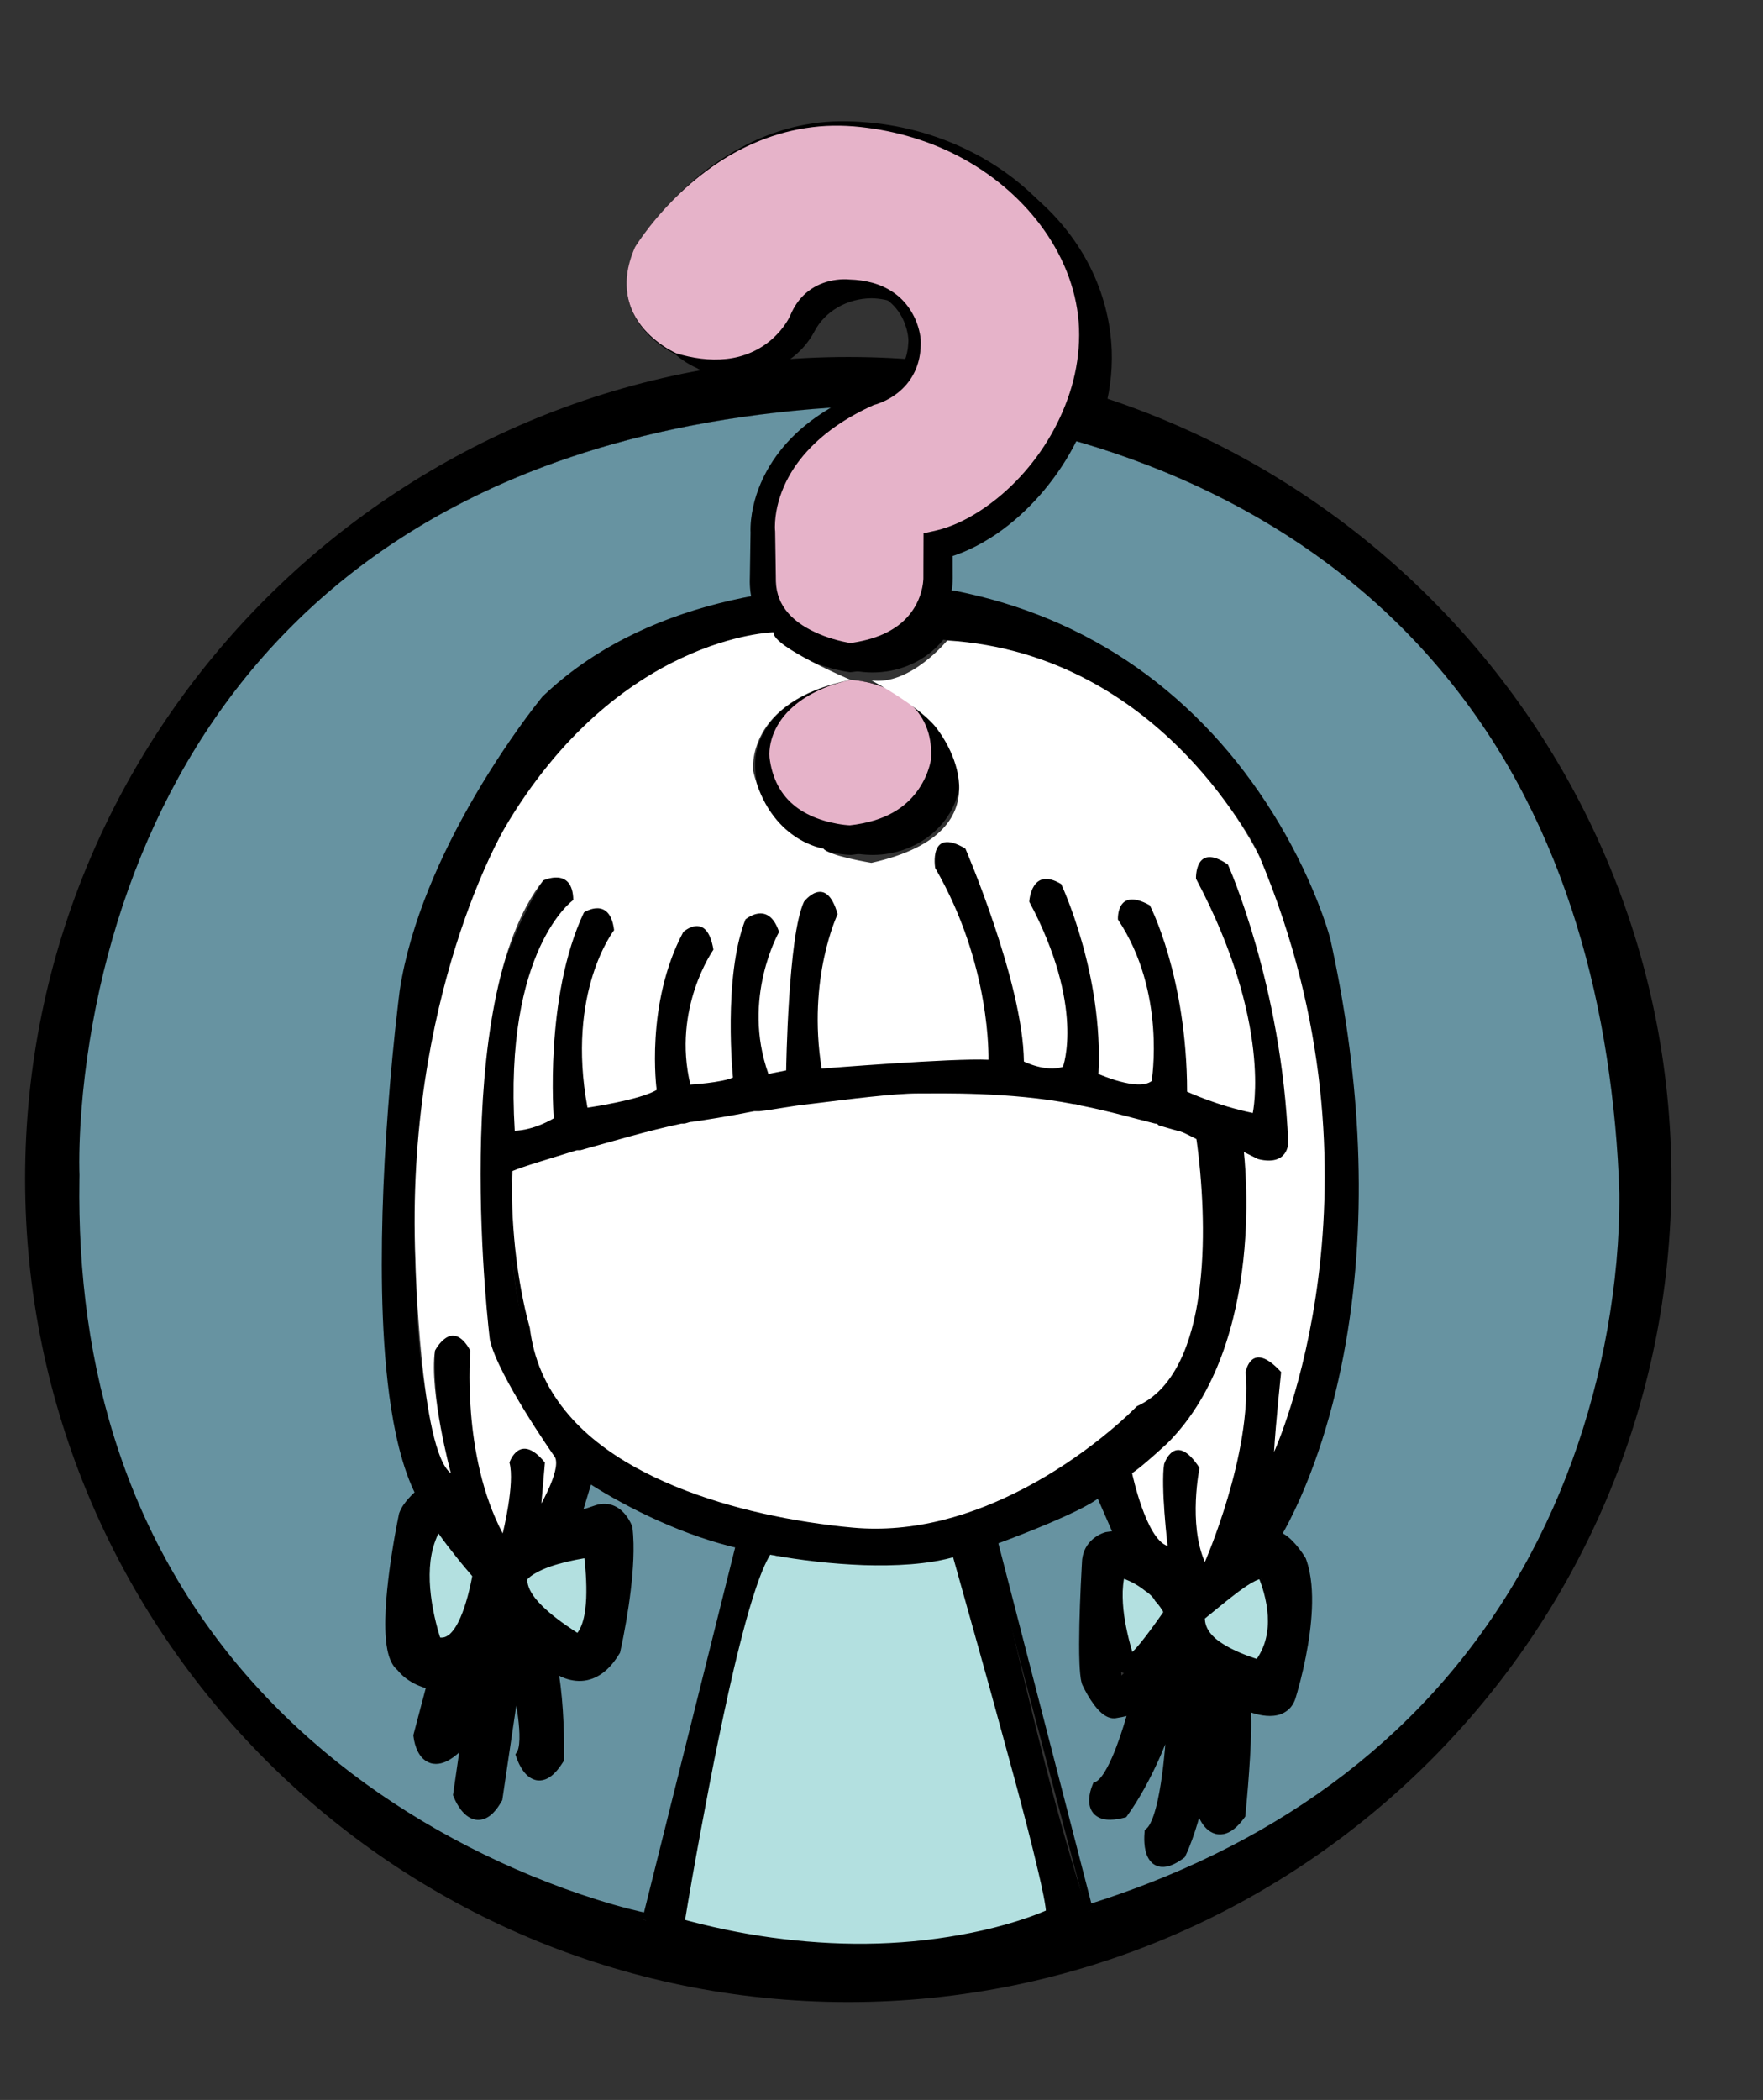 <?xml version="1.0" encoding="utf-8"?>
<!-- Generator: Adobe Illustrator 15.0.2, SVG Export Plug-In  -->
<!DOCTYPE svg PUBLIC "-//W3C//DTD SVG 1.1//EN" "http://www.w3.org/Graphics/SVG/1.1/DTD/svg11.dtd">
<svg version="1.1"
	 xmlns="http://www.w3.org/2000/svg" xmlns:xlink="http://www.w3.org/1999/xlink" xmlns:a="http://ns.adobe.com/AdobeSVGViewerExtensions/3.0/"
	 x="0px" y="0px" width="477px" height="568px" viewBox="-6.789 -32.805 477 568"
	 overflow="visible" enable-background="new -6.789 -32.805 477 568" xml:space="preserve">
<rect x="-6.789" y="-32.805" width="477" height="568" fill="#333333" stroke="none"/>
<defs>
</defs>
<path d="M240.41,281.431c-0.479,14.879-7.68,26.397-15.359,35.998c-0.48,0.479-1.439,0.961-1.92,0.961s-0.959,0-1.439-0.48
	c-0.96-0.959-1.44-2.399-0.48-3.359c8.16-10.561,13.92-20.641,14.4-33.118c0-1.92,0-3.843-0.961-5.281
	c-1.439-2.4-5.279-2.879-11.52-2.4c-1.439,0-2.4-0.959-2.879-1.92c0-1.438,0.959-2.397,1.92-2.879
	c5.279-0.961,12.479-0.961,16.318,4.32C240.41,276.149,240.41,279.029,240.41,281.431z"/>
<path fill="#FFFFFF" d="M131.874,282.872c0,0,103.439-52.382,187.201-9.121c0,0,10.638,62.92-16.801,75.842
	c0,0-34.702,35.818-76.32,33.119c0,0-84.862-5.121-90.24-56.16C135.714,326.551,130.151,306.792,131.874,282.872z"/>
<path d="M131.874,282.872c7.185-3.69,14.613-6.925,22.165-9.815c7.553-2.898,15.227-5.494,22.999-7.779
	c15.535-4.596,31.51-7.827,47.694-9.435c16.179-1.587,32.601-1.418,48.771,1.013c16.154,2.453,32.018,7.347,46.651,14.806
	l1.053,0.534l0.188,1.162c1.122,6.937,1.72,13.783,2.007,20.73c0.263,6.93,0.152,13.896-0.598,20.857
	c-0.772,6.944-2.133,13.938-4.949,20.596c-1.417,3.314-3.235,6.539-5.65,9.389c-2.395,2.854-5.431,5.287-8.877,6.898l0.723-0.516
	c-3.116,3.098-6.296,5.809-9.632,8.473c-3.327,2.637-6.768,5.127-10.318,7.459c-7.104,4.646-14.636,8.709-22.612,11.768
	c-7.963,3.062-16.363,5.164-24.94,5.82c-4.28,0.326-8.614,0.293-12.878-0.139c-4.221-0.416-8.396-0.988-12.553-1.718
	c-8.307-1.452-16.529-3.413-24.565-6.022c-8.024-2.621-15.895-5.875-23.213-10.203c-7.298-4.309-14.117-9.703-19.321-16.531
	c-2.6-3.399-4.728-7.17-6.282-11.153c-1.555-3.986-2.499-8.191-2.877-12.423l0.027,0.144c-0.896-3.631-1.532-7.244-2.072-10.898
	c-0.53-3.647-0.923-7.312-1.184-10.983C131.093,297.561,131.192,290.178,131.874,282.872z M131.874,282.872
	c-0.369,7.334-0.035,14.672,0.713,21.947c0.385,3.637,0.9,7.258,1.551,10.854c0.655,3.584,1.422,7.183,2.406,10.646l0.018,0.061
	l0.01,0.082c0.506,4.064,1.551,8.049,3.16,11.787c1.602,3.744,3.768,7.221,6.307,10.393c5.1,6.355,11.742,11.361,18.889,15.343
	c7.172,3.977,14.863,7.022,22.739,9.438c7.885,2.404,15.972,4.18,24.128,5.455c4.077,0.627,8.177,1.168,12.267,1.52
	c4.044,0.365,8.087,0.351,12.123-0.002c8.07-0.705,16.014-2.774,23.585-5.78c7.574-3.021,14.828-6.896,21.659-11.422
	c3.418-2.263,6.735-4.683,9.938-7.238c3.179-2.549,6.342-5.283,9.133-8.08l0.33-0.332l0.393-0.187
	c2.751-1.303,5.18-3.243,7.175-5.637c2-2.389,3.601-5.178,4.885-8.143c2.555-5.957,3.895-12.541,4.646-19.168
	c0.742-6.646,0.879-13.398,0.646-20.141c-0.246-6.728-0.846-13.533-1.818-20.123l1.24,1.698
	c-14.074-7.377-29.418-12.271-45.148-14.879c-15.737-2.676-31.852-3.071-47.835-1.887c-15.997,1.19-31.882,4.028-47.479,8
	c-7.796,2.002-15.519,4.319-23.14,6.948C146.787,276.689,139.214,279.499,131.874,282.872z"/>
<path fill="#B3E0E0" d="M298.147,391.072c0,0,11.114,1.779,12.479,12c0,0-9.321,15.578-12.479,14.399
	C298.147,417.472,292.305,400.852,298.147,391.072z"/>
<path d="M298.147,391.072c1.582-0.02,3.165,0.285,4.716,0.759c1.532,0.517,3.055,1.218,4.426,2.225
	c1.373,0.994,2.602,2.282,3.532,3.791c0.944,1.503,1.56,3.215,1.89,4.947l0.119,0.621l-0.398,0.737
	c-0.803,1.485-1.605,2.915-2.483,4.332c-0.86,1.421-1.786,2.808-2.758,4.183c-0.985,1.368-2.021,2.712-3.228,4.024
	c-0.617,0.65-1.263,1.296-2.083,1.935c-0.423,0.316-0.863,0.645-1.518,0.938c-0.316,0.144-0.716,0.287-1.213,0.369
	c-0.49,0.079-1.163,0.088-1.854-0.177l-1.114-0.424l-0.334-1.052c-0.386-1.219-0.671-2.312-0.923-3.479
	c-0.254-1.148-0.476-2.304-0.637-3.469c-0.342-2.325-0.505-4.686-0.441-7.051c0.076-2.361,0.353-4.741,1.044-7.021
	C295.543,394.989,296.6,392.789,298.147,391.072z M298.147,391.072c-0.771,2.173-1.09,4.361-1.18,6.538
	c-0.054,2.181,0.088,4.344,0.391,6.493c0.295,2.148,0.737,4.278,1.253,6.39c0.523,2.087,1.15,4.247,1.837,6.17L299,415.188
	c-0.308-0.12-0.559-0.104-0.649-0.095c-0.098,0.011-0.106,0.026-0.056-0.008c0.087-0.047,0.318-0.19,0.539-0.371
	c0.462-0.367,0.974-0.877,1.466-1.418c1.002-1.082,1.979-2.309,2.934-3.556c0.965-1.245,1.893-2.539,2.833-3.831
	c0.92-1.3,1.871-2.617,2.755-3.918l-0.279,1.358c-0.08-1.326-0.363-2.618-0.867-3.848c-0.506-1.228-1.241-2.386-2.174-3.441
	c-0.937-1.052-2.047-2.021-3.302-2.832C300.958,392.388,299.599,391.669,298.147,391.072z"/>
<path d="M181.932,66.915c11.795,5.177,25.961,0.66,31.641-10.088c0.008-0.015,0.016-0.029,0.023-0.043
	c2.853-5.424,8.854-8.886,15.454-8.916c9.32,0.201,16.936,6.843,17.566,15.319c0.262,6.962-4.52,13.256-11.764,15.481
	c-17.325,5.189-29.1,19.855-29.284,36.474v12.34c-0.001,11.93,10.611,21.601,23.702,21.602c13.09,0,23.703-9.669,23.703-21.6
	c0,0,0-0.001,0-0.002v-8.855c25.504-9.061,41.951-31.807,41.025-56.737c-1.319-31.808-29.888-57.029-64.815-57.223h-0.4
	c-24.703,0.126-47.156,13.104-57.811,33.414c-5.671,10.752-0.702,23.658,11.097,28.825c0.007,0.003,0.014,0.006,0.021,0.009H181.932
	z M183.089,43.45c8.438-16.05,26.209-26.285,45.738-26.342h0.355c27.594,0.143,50.182,20.041,51.275,45.167
	c0.756,20.534-13.377,39.083-34.754,45.612h-0.178c-3.523,0.975-5.98,3.88-6.115,7.234v12.36c0.002,5.114-4.545,9.262-10.158,9.264
	c-5.611,0.002-10.163-4.142-10.166-9.256c0-0.002,0-0.005,0-0.008v-12.28c0.146-11.331,8.192-21.32,20.013-24.842
	c12.945-3.909,21.523-15.116,21.078-27.538c-0.877-15.146-14.486-27.081-31.129-27.294c-11.796,0.044-22.521,6.243-27.594,15.947
	c-2.456,4.604-8.544,6.524-13.598,4.286c-5.053-2.238-7.158-7.786-4.702-12.391l0,0L183.089,43.45z M229.273,155.08
	c-13.141,0-23.792,9.707-23.792,21.681s10.651,21.682,23.792,21.682c13.139,0,23.791-9.708,23.791-21.682l0,0
	C253.052,164.791,242.407,155.091,229.273,155.08z M229.273,186.082c-5.662,0-10.251-4.182-10.251-9.341
	c0-5.159,4.59-9.341,10.251-9.341c5.66,0,10.25,4.182,10.25,9.341C239.523,181.9,234.933,186.082,229.273,186.082L229.273,186.082z"
	/>
<path d="M222.72,63.754C99.84,63.754,0,163.594,0,285.995c0,122.879,99.84,222.719,222.72,222.719
	c122.879,0,222.719-99.84,222.719-222.719C445.439,163.594,345.6,63.754,222.72,63.754z M222.72,494.312
	c-15.84,0-31.2-1.92-46.561-5.278c5.28-24,11.04-48,17.28-71.521c1.44-4.801,5.76-21.121,8.16-28.801
	c10.08,2.881,16.8,4.32,22.56,4.32c0.48,0,1.44,0,1.92,0c8.161-0.48,17.28-2.4,25.92-5.279c1.439,5.279,2.881,11.039,4.32,17.279
	c6.24,26.399,14.4,58.561,22.08,81.6C260.641,491.915,241.92,494.312,222.72,494.312z M139.68,373.834
	c0.48-3.84,0.96-8.16,0.96-11.041c0-2.4-2.4-4.799-4.8-4.799c-2.88,0-4.8,2.397-4.8,4.799c0,4.32-0.96,11.041-1.44,16.801
	c-1.92-6.239-3.84-12-5.28-18.239c-1.92-8.642-4.32-18.722-3.84-28.802c0-2.397-1.92-4.799-4.32-4.799c-2.4,0-4.8,1.92-5.28,4.799
	c-0.48,11.521,1.92,23.041,3.84,31.681c0,0.479,0.48,0.961,0.48,1.44v-0.479c-8.64-22.08-8.64-31.199-9.6-53.761v-3.358
	c-0.48-8.642,1.44-28.32,2.88-36.961c0.48-3.841,1.44-8.161,1.92-12.48c0.96-6.72,1.92-13.44,3.36-19.2
	c4.8-20.159,7.2-30.239,15.84-48c2.88-5.76,12.48-19.2,19.2-24.96c14.4-12.96,28.32-24,46.56-26.88
	c17.76-2.88,38.88-2.88,54.72,0.96c20.16,4.8,39.84,12.96,52.801,21.6c11.52,7.68,27.84,27.84,31.199,36.96
	c6.24,15.36,6.721,17.76,8.16,25.919c0.48,2.4,0.959,5.761,1.92,9.601c2.879,12.479,3.84,24.479,4.799,33.601
	c2.4,26.398,0.961,44.158-2.879,64.318c-1.92,9.121-4.32,17.761-8.16,27.361c1.439-7.682,1.92-15.361,1.92-21.602
	c0-2.398-2.4-4.8-4.801-4.8c-2.879,0-4.799,2.4-4.799,4.8c0.48,14.399-4.801,36.479-11.041,51.36
	c-1.439-7.201-2.398-16.801-1.439-25.44c0-2.398-1.92-4.8-4.32-5.279c-2.399,0-4.799,1.92-5.278,4.32
	c-0.479,6.721,0,14.879,0.959,22.079c-4.317-6.721-8.639-14.881-9.6-19.68c3.361-2.399,6.24-4.32,8.16-6.721
	c0.48-0.48,0.961-0.959,1.439-1.439c7.682-6.239,24.961-19.68,20.641-78.721c1.439,0.961,2.881,1.44,3.84,1.92
	c0.48,0,0.48,0.479,0.961,0.479c0.479,0,0.479,0.48,0.959,0.48c0.48,0,0.48,0,0.961,0c0.479,0,0.479,0,0.959,0h0.48
	c0.48,0,0.48,0,0.959-0.48c0.48,0,0.961-0.479,1.441-0.959c0,0,0.48-0.479,0.48-0.961c0.479-0.961,0.959-1.92,0.959-2.881
	c0-27.359-4.802-49.918-16.32-75.358c-0.959-2.4-3.84-3.36-6.24-2.4c-2.398,0.96-3.359,3.84-2.398,6.24
	c9.601,21.601,14.398,40.8,15.359,63.36c-0.48-0.479-0.961-0.479-1.439-0.961c-0.479-0.479-0.961-0.479-1.44-0.479
	c0,0-0.959-0.48-2.4-0.96c0,0,0,0-0.479,0c-2.4-0.961-6.722-1.92-12-3.36c0.479-15.84-0.962-31.199-10.08-50.399
	c-0.961-2.399-3.84-3.359-6.24-2.399s-3.359,3.84-2.4,6.239c7.68,16.801,9.12,29.761,9.12,43.681c-5.28,0-9.601-0.96-14.398-1.92
	c1.92-14.4-0.961-35.04-10.08-51.36c-1.439-2.4-4.32-2.88-6.721-1.92c-2.4,1.44-2.879,4.32-1.92,6.721
	c8.16,13.919,10.561,32.64,9.121,44.64c-3.361-0.479-7.201-0.96-10.561-1.438c0-16.801-8.641-46.082-15.84-57.602
	c-1.441-2.4-4.32-2.88-6.721-1.44s-2.879,4.32-1.439,6.72c6.24,10.08,13.92,37.44,14.4,51.84c-9.121-0.479-16.32,0-19.682,0
	c-5.76,0-15.359,0.96-25.439,2.399c-0.96-12,0-28.801,4.319-41.76c0.961-2.4-0.479-5.279-2.879-6.24
	c-2.4-0.959-5.28,0.48-6.24,2.881c-4.8,14.398-5.76,32.64-4.8,45.6c-1.92,0.479-3.36,0.479-4.8,0.96
	c-1.92-10.562-1.92-24.96,2.88-38.399c0.96-2.4-0.48-5.281-2.88-6.24c-2.4-0.961-5.28,0.479-6.24,2.879
	c-6.24,17.28-4.8,34.081-3.36,42.721c-4.32,0.479-8.64,1.44-11.52,1.921c-2.4-12-0.48-24,6.24-36.479c1.44-2.4,0.48-5.28-1.92-6.721
	c-2.4-1.441-5.28-0.479-6.24,1.921c-7.68,14.399-10.08,28.8-7.2,42.72c-6.24,1.438-12.96,3.358-18.72,4.8
	c-1.92-14.4-0.48-34.08,7.2-48c1.44-2.4,0.48-5.28-1.92-6.721c-2.4-1.439-5.28-0.479-6.24,1.92
	c-9.12,16.801-10.56,39.841-8.16,55.681c-4.32,1.439-7.68,2.4-10.56,3.359c0-0.479,0-0.959,0-0.959
	c0.48-7.681,0.96-19.202,2.88-28.321c2.88-13.439,6.72-23.04,12.96-33.12c1.44-2.4,0.48-5.28-1.44-6.721
	c-2.4-1.439-5.28-0.479-6.72,1.44c-6.72,11.04-11.04,21.6-14.4,36c-2.4,10.08-2.88,22.08-3.36,30.24c0,2.879-0.48,6.24-0.48,7.199
	c0,0.48,0,0.961,0,1.441c-0.96,27.358,0.48,36.959,3.84,49.438c3.36,12.479,8.64,23.039,17.28,31.199L139.68,373.834z
	 M153.12,387.274c0.48,8.641-0.48,16.801-3.36,24.959v0.479c-5.28-4.32-11.52-10.561-13.44-15.359v-0.479
	c-0.48-0.959-0.48-1.439-0.48-1.439C135.84,394.473,138.72,392.075,153.12,387.274z M112.32,412.233
	c-0.48,0.479-0.96,0.961-1.44,1.44c0,0-0.48,0-0.48-0.479c-0.48-0.961-0.96-2.882-0.96-4.802c-0.96-10.559,0-18.719,2.4-25.438
	l11.04,11.041C120,403.114,116.16,409.834,112.32,412.233z M327.84,398.312c2.881-2.397,5.279-4.317,7.68-4.799
	c1.92,3.84,1.92,18.24-1.438,25.92c-0.479-0.479-0.961-0.479-1.92-0.961c-6.24-2.879-9.601-4.799-11.041-7.68
	c0,0-0.959-1.92-1.438-1.92c-0.48-0.959-0.48-1.92-0.48-2.879c0.961-0.961,2.881-2.4,3.84-3.361 M309.119,405.995
	c0,0-0.479,0.479-0.479,0.959c-0.961,1.438-2.4,3.359-3.841,4.801c0,0-1.44,1.439-1.44,1.92c-2.4,2.879-3.84,3.84-6.719,6.719
	c-0.961-8.639-1.441-17.76,0-26.397c1.439,0.479,3.84,1.438,6.24,3.359c1.438,0.959,2.397,1.92,2.879,2.879
	c0.961,0.961,1.921,2.399,2.4,3.36c0,0,0,0,0,0.48c0.479,0.479,0.479,1.438,0.479,1.92H309.119L309.119,405.995z M135.36,327.754
	c-2.88-11.041-4.32-19.201-3.84-43.68c3.36-1.441,10.08-3.361,17.76-5.76c0.48,0,0.48,0,0.96,0c8.64-2.4,18.24-5.281,27.36-7.201
	h0.48c0.96,0,1.44-0.48,2.4-0.48c3.36-0.479,9.6-1.439,16.8-2.879c0.48,0,0.96,0,1.44,0l0,0c4.32-0.48,8.64-1.439,13.44-1.92
	c11.52-1.439,23.04-2.881,29.28-2.881c6.24,0,24.961-0.479,42.24,2.881l0,0c0.961,0,1.92,0.48,2.4,0.48
	c7.199,1.439,13.92,3.359,19.68,4.799c0.48,0,0.48,0,0.961,0.479l0,0c4.799,1.439,8.639,2.4,12,3.359
	c5.279,58.561-10.08,70.561-16.801,75.84c-0.961,0.961-1.92,1.439-2.4,2.4c-1.92,1.92-4.799,4.319-8.16,6.721h-0.479l-0.48,0.479
	l0,0c-15.84,10.08-44.16,22.08-64.8,23.521c-5.761,0.479-13.44-1.441-25.92-4.801h-0.48c-0.48,0-0.48,0-0.48,0
	C158.88,367.114,141.6,353.674,135.36,327.754z M287.52,484.233c-7.68-22.56-15.359-54.72-21.6-81.119
	c-1.439-6.24-2.881-12.48-4.32-18.24c10.561-3.84,20.641-8.641,28.801-13.439c1.439,3.841,3.359,7.681,5.279,12h-0.48
	c-0.959,0-1.92,0-2.879,0.48c-0.961,0-2.4,0.479-3.361,1.92c-1.439,1.439-1.92,3.359-1.92,4.318c-1.439,11.041-1.439,22.08,0,33.121
	c0,1.438,0.961,5.278,4.32,7.198c0.961,0.48,2.4,0.961,3.361,0.961c1.92,0,3.359-0.479,5.279-1.92
	c-2.4,8.16-5.76,17.279-10.08,22.08c-1.92,1.92-1.92,4.799,0,6.72c0.961,0.961,2.4,1.44,3.359,1.44c1.441,0,2.4-0.479,3.361-1.44
	c7.199-7.199,11.52-20.64,13.92-30.72c-0.48,13.439-1.92,29.279-6.24,36.48c-1.439,2.397-0.961,5.279,1.438,6.719
	c0.961,0.48,1.438,0.961,2.4,0.961c1.438,0,3.358-0.961,3.84-2.399c5.278-8.16,7.198-22.562,7.68-35.521
	c0.48,7.199,0,15.359-1.438,24c-0.48,2.398,1.438,4.799,3.84,5.279c0,0,0.48,0,0.959,0c2.4,0,4.32-1.92,4.801-4.32
	c1.439-11.52,1.92-22.08,0.961-30.721c5.279,2.399,6.719,2.399,7.68,2.399c1.439,0,2.879-0.479,3.359-1.438c0,0,0,0,1.439-1.92
	c3.84-7.199,6.24-27.84,2.881-36.48c-1.439-3.358-3.359-5.76-6.24-6.24h-0.48c-0.479,0-0.479,0-0.959,0
	c9.119-19.198,14.879-34.08,18.24-50.397c3.84-21.121,5.76-39.841,2.879-67.202c-0.479-5.279-1.92-20.159-5.279-35.039
	c-0.961-3.84-1.438-6.721-1.92-9.12c-1.44-8.641-2.399-11.52-8.641-27.84c-4.32-10.56-21.6-32.16-34.561-41.28
	c-14.398-9.6-34.559-18.24-56.16-23.04c-17.279-4.32-39.839-4.8-58.559-1.44c-20.64,3.36-35.52,15.36-50.88,29.28
	c-7.68,6.72-18.24,21.12-21.6,27.84c-8.64,18.72-11.52,29.759-16.32,49.92c-1.44,6.238-2.4,13.439-3.36,20.158
	c-0.48,4.32-1.44,8.16-1.92,12c-1.44,9.121-3.36,29.763-2.88,38.882v3.358c0.96,23.041,0.96,33.121,10.08,56.642
	c0.96,2.399,1.44,3.84,2.4,5.278c-1.92,0.961-3.84,2.882-4.8,5.761c-3.36,8.641-4.32,18.239-3.36,31.2c0,2.88,0.48,6.24,2.4,9.119
	c1.92,2.881,5.28,4.802,8.64,4.802h0.48c-1.44,4.799-2.88,9.6-4.32,14.399c-0.96,2.398,0.96,5.279,3.36,5.76c0.48,0,0.96,0,1.44,0
	c1.92,0,4.32-1.44,4.8-3.36c1.92-6.238,3.84-12.959,5.76-19.199c-0.96,7.199-1.92,14.4-2.88,20.641c-0.96,4.8-1.44,8.64-1.92,12
	c-0.48,2.4,1.44,4.8,4.32,5.279h0.48c2.4,0,4.32-1.92,4.8-4.32c0.48-3.358,0.96-7.198,1.92-12c0.96-7.198,2.4-15.358,3.36-23.039
	c1.44,7.681,2.88,16.8,1.92,23.521c-0.48,2.399,1.44,4.801,4.32,5.279h0.48c2.4,0,4.32-1.921,4.8-4.318
	c0.96-7.682-0.48-17.281-1.92-25.922c0.96,0.479,1.44,1.44,1.92,1.44c1.44,1.439,3.84,2.88,6.72,2.88h0.96
	c2.4-0.479,5.76-1.921,7.68-7.681c3.36-10.561,4.8-22.08,3.36-33.119c0-0.479-0.48-1.92-1.44-3.36c-1.44-1.92-3.84-2.398-6.72-1.439
	l-2.4,0.961c-1.44,0.479-2.4,0.479-3.36,0.959l3.36-11.039c10.08,7.199,23.52,13.439,41.28,18.24
	c-2.4,8.158-6.72,24.479-8.16,29.279c-5.76,23.039-12,47.52-17.28,71.52c-88.8-24-153.6-104.639-153.6-200.639
	c0-114.721,93.6-207.841,208.32-207.841c114.719,0,208.319,93.6,208.319,208.32C431.039,378.153,371.039,456.874,287.52,484.233z"/>
<path fill="#6793A1" d="M222.946,77.154c0,0,197.589-4.421,208.544,208.319c0,0,11.028,148.779-143.675,197.761l-25.948-99.359
	c0,0,25.246-9.221,28.832-13.439l5.285,12l-3.363,0.48c0,0-4.734,1.223-5.287,6.238c0,0-1.665,28.393,0,33.121
	c0,0,4.114,8.993,7.69,8.159c0,0,4.552-0.621,5.285-1.92c0,0-4.898,19.959-10.091,22.08c0,0-4.128,9.479,6.728,6.719
	c0,0,8.758-11.59,13.935-30.719c0,0-0.652,31.59-6.246,36.48c0,0-1.244,11.914,7.688,5.278c0,0,6.247-12.479,7.688-35.52
	c0,0,1.076,21.201-1.44,23.039c0,0,2.959,11,9.609,1.92c0,0,2.531-25.361,0.963-30.721c0,0,10.223,5.422,12.49-0.959
	c0,0,7.564-23.802,2.885-36.48c0,0-4.187-7.061-7.688-6.24c0,0,37.379-55.84,13.936-161.759c0,0-19.826-76.401-99.47-92.16
	c0,0-68.896-11.062-109.557,27.84c0,0-31.727,38.506-37.961,77.761c0,0-13.677,102.499,4.325,136.318c0,0-3.812,2.951-4.806,5.761
	c0,0-7.671,35.729-0.961,40.319c0,0,2.29,3.609,8.649,4.802l-3.844,14.399c0,0,1.008,10.758,9.61,2.398l5.767-19.199l-4.805,32.641
	c0,0,4.071,10.72,9.61,0.959l5.286-35.039c0,0,4.843,19.011,1.922,23.521c0,0,3.372,10.91,9.611,0.961
	c0,0,0.428-15.394-1.922-25.922c0,0,9.668,9.311,17.299-3.359c0,0,4.852-20.82,3.363-33.119c0,0-2.402-6.721-8.168-4.801
	l-5.767,1.92l3.364-11.039c0,0,19.008,13.109,41.325,18.24l-25.467,100.799c0,0-157.353-30.858-153.767-200.639
	C14.4,284.995,5.448,89.093,222.946,77.154z"/>
<path d="M222.946,77.154c6.169-0.034,12.333,0.394,18.47,1.001c6.137,0.624,12.249,1.489,18.321,2.576
	c12.144,2.178,24.132,5.244,35.81,9.23c23.339,7.957,45.494,19.726,64.521,35.489c9.512,7.865,18.223,16.7,25.935,26.338
	c7.713,9.638,14.438,20.062,20.11,31.025c11.373,21.948,18.478,45.936,22.326,70.306c1.911,12.201,3.114,24.505,3.522,36.859
	c0.14,12.364-1.035,24.717-3.142,36.891c-4.249,24.33-12.541,48.053-25.151,69.367c-6.295,10.651-13.649,20.686-21.954,29.869
	c-8.301,9.188-17.541,17.521-27.488,24.897c-19.908,14.781-42.562,25.609-66.127,33.125l-0.941,0.301l-0.253-0.959l-26.208-99.291
	l-0.278-1.057l1.033-0.385c4.959-1.853,9.904-3.812,14.766-5.904c2.429-1.049,4.841-2.135,7.19-3.305
	c1.172-0.589,2.332-1.193,3.439-1.847c0.553-0.326,1.094-0.662,1.598-1.016c0.494-0.348,0.981-0.736,1.27-1.072l1.336-1.557
	l0.831,1.873l5.316,11.985l0.708,1.597l-1.734,0.252l-3.361,0.49l0.145-0.029c-0.563,0.17-1.319,0.543-1.881,0.959
	c-0.588,0.426-1.092,0.938-1.477,1.522c-0.388,0.582-0.655,1.236-0.804,1.937c-0.036,0.176-0.069,0.354-0.09,0.535l-0.019,0.135
	c0.002-0.029-0.007,0.074,0.004-0.061v0.01l-0.001,0.02l-0.003,0.041l-0.004,0.08l-0.018,0.324l-0.067,1.303
	c-0.172,3.476-0.314,6.955-0.421,10.433c-0.104,3.475-0.176,6.95-0.164,10.414c0.008,1.731,0.036,3.461,0.116,5.17
	c0.041,0.854,0.096,1.705,0.18,2.532c0.082,0.806,0.204,1.689,0.39,2.232l-0.049-0.121c0.385,0.812,0.846,1.674,1.317,2.479
	c0.478,0.811,0.986,1.598,1.534,2.325c0.545,0.728,1.139,1.406,1.751,1.902c0.618,0.518,1.219,0.707,1.438,0.617l0.02-0.008
	l0.117-0.019c0.411-0.061,0.876-0.145,1.309-0.235c0.438-0.095,0.87-0.199,1.284-0.318c0.412-0.121,0.81-0.258,1.144-0.41
	c0.163-0.074,0.309-0.156,0.402-0.221c0.097-0.06,0.122-0.125,0.048-0.006l5.038-8.099l-2.292,9.188
	c-0.512,2.049-1.073,4.037-1.683,6.035c-0.611,1.993-1.271,3.977-2.01,5.942c-0.743,1.965-1.553,3.918-2.563,5.832
	c-0.508,0.957-1.066,1.904-1.758,2.828c-0.716,0.902-1.484,1.873-2.938,2.525l0.838-0.818c-0.327,0.809-0.593,1.85-0.627,2.699
	c-0.041,0.889,0.169,1.535,0.523,1.815c0.343,0.33,1.147,0.531,2.073,0.502c0.925-0.02,1.936-0.206,2.939-0.461l-0.878,0.582
	c1.552-2.155,3.009-4.592,4.339-7.006c1.334-2.434,2.562-4.932,3.691-7.473c2.258-5.084,4.111-10.35,5.553-15.721l3.623-13.504
	l-0.322,13.979c-0.074,3.166-0.221,6.289-0.42,9.432c-0.201,3.14-0.461,6.275-0.814,9.412c-0.358,3.14-0.797,6.277-1.465,9.42
	c-0.34,1.572-0.732,3.146-1.279,4.729c-0.276,0.791-0.594,1.586-1.006,2.387c-0.422,0.797-0.904,1.621-1.771,2.404l0.599-1.154
	c-0.078,0.949-0.062,2.072,0.084,3.021c0.125,0.95,0.483,1.846,0.797,2.098c0.148,0.131,0.223,0.162,0.451,0.184
	c0.221,0.021,0.584-0.045,0.977-0.188c0.798-0.285,1.688-0.847,2.529-1.474l-0.541,0.646c0.576-1.217,1.135-2.656,1.628-4.033
	c0.497-1.395,0.952-2.812,1.374-4.244c0.842-2.86,1.545-5.771,2.136-8.707c1.183-5.873,1.905-11.846,2.269-17.842l3.812,0.021
	c0.189,3.938,0.287,7.834,0.247,11.78c-0.024,1.974-0.082,3.947-0.244,5.959c-0.083,1.009-0.19,2.021-0.378,3.08
	c-0.098,0.531-0.211,1.072-0.395,1.662c-0.101,0.301-0.207,0.609-0.383,0.965c-0.195,0.354-0.397,0.781-1.033,1.281l0.739-2.104
	c0.257,0.862,0.692,1.895,1.177,2.647c0.481,0.789,1.104,1.31,1.426,1.359c0.166,0.039,0.316,0.041,0.582-0.049
	c0.26-0.089,0.591-0.277,0.927-0.543c0.68-0.533,1.358-1.322,1.979-2.171l-0.379,0.986c0.476-5.072,0.868-10.186,1.141-15.271
	c0.134-2.543,0.234-5.086,0.259-7.605c0.01-1.26,0.001-2.514-0.054-3.74c-0.028-0.61-0.067-1.217-0.129-1.795
	c-0.061-0.567-0.15-1.145-0.26-1.521l-1.335-4.578l4.314,2.146c1.649,0.82,3.625,1.533,5.385,1.789
	c0.884,0.129,1.738,0.131,2.396-0.026c0.668-0.166,1.063-0.431,1.381-0.875c0.154-0.22,0.304-0.527,0.395-0.843l0.438-1.495
	c0.283-1.007,0.554-2.021,0.81-3.039c0.513-2.035,0.972-4.089,1.373-6.146c0.799-4.115,1.379-8.27,1.549-12.389
	c0.149-4.094-0.073-8.26-1.366-11.818l0.17,0.357c-0.375-0.611-0.859-1.314-1.334-1.931c-0.48-0.627-0.988-1.223-1.515-1.748
	c-0.521-0.521-1.073-0.979-1.567-1.258c-0.506-0.293-0.848-0.311-0.899-0.28l-7.103,4.122l4.778-7.477
	c1.079-1.689,2.146-3.658,3.12-5.564c0.98-1.932,1.904-3.899,2.779-5.895c1.75-3.986,3.31-8.068,4.709-12.205
	c2.799-8.279,4.957-16.783,6.585-25.389c3.247-17.224,4.36-34.838,3.809-52.383c-0.562-17.553-2.766-35.053-6.265-52.287
	l-0.672-3.229l-0.68-3.118c-0.559-1.993-1.266-4.086-2.002-6.111c-1.488-4.075-3.197-8.085-5.08-12.012
	c-3.768-7.852-8.231-15.375-13.345-22.418c-10.203-14.091-23.135-26.224-38.12-34.996c-7.481-4.395-15.444-7.958-23.697-10.657
	c-4.126-1.354-8.325-2.485-12.571-3.416l-1.595-0.339l-0.799-0.164l-0.199-0.041l-0.1-0.02c-0.122-0.022,0.053,0.006-0.003-0.002
	l-0.382-0.057c-1.052-0.15-2.133-0.281-3.21-0.399c-2.159-0.235-4.333-0.419-6.51-0.563c-17.415-1.09-35.084,0.054-51.959,4.299
	c-8.425,2.135-16.636,5.089-24.329,9.035c-7.688,3.941-14.846,8.891-21.063,14.839l0.197-0.212
	c-5.717,7.162-11.001,14.916-15.821,22.821c-4.814,7.934-9.168,16.147-12.825,24.64c-3.645,8.489-6.607,17.275-8.333,26.271
	c-0.205,1.1-0.429,2.305-0.562,3.325l-0.429,3.468l-0.788,6.963c-0.497,4.646-0.956,9.299-1.366,13.955
	c-1.623,18.62-2.628,37.315-2.352,55.959c0.16,9.314,0.645,18.625,1.833,27.808c0.601,4.586,1.38,9.141,2.481,13.584
	c1.109,4.43,2.522,8.787,4.578,12.696l0.857,1.63l-1.453,1.145c-0.391,0.309-0.863,0.719-1.271,1.104
	c-0.418,0.393-0.822,0.799-1.191,1.215c-0.735,0.813-1.376,1.727-1.626,2.432l0.077-0.27c-0.693,3.297-1.308,6.676-1.85,10.028
	c-0.54,3.363-1.005,6.734-1.348,10.103c-0.336,3.362-0.568,6.737-0.5,10.033c0.039,1.641,0.154,3.272,0.443,4.771
	c0.144,0.744,0.34,1.453,0.588,2.041c0.244,0.588,0.57,1.008,0.764,1.131l0.207,0.129l0.387,0.486l0.207,0.258
	c0.099,0.115,0.208,0.234,0.325,0.353c0.23,0.235,0.487,0.465,0.757,0.682c0.54,0.434,1.141,0.82,1.777,1.156
	c1.274,0.674,2.698,1.133,4.179,1.42l2.237,0.43l-0.589,2.184l-3.882,14.392l0.061-0.728c0.095,0.838,0.372,1.916,0.739,2.627
	c0.184,0.365,0.396,0.66,0.583,0.828c0.192,0.168,0.316,0.226,0.488,0.256c0.333,0.082,1.14-0.137,1.935-0.647
	c0.804-0.494,1.616-1.182,2.392-1.926l-0.53,0.871l5.817-19.185l3.851,0.857l-4.891,32.627l-0.103-0.947
	c0.339,0.846,0.867,1.832,1.422,2.557c0.552,0.755,1.237,1.257,1.591,1.289c0.18,0.031,0.334,0.021,0.596-0.096
	c0.254-0.113,0.57-0.342,0.879-0.645c0.625-0.611,1.216-1.478,1.741-2.39l-0.221,0.64l5.378-35.027l1.342-8.74l2.106,8.568
	c0.489,1.992,0.911,3.945,1.302,5.934c0.387,1.984,0.732,3.979,1.009,5.994c0.273,2.019,0.49,4.055,0.542,6.148
	c0.024,1.049,0.007,2.112-0.117,3.221c-0.153,1.109-0.298,2.264-1.097,3.582l0.197-1.424c0.294,0.891,0.772,1.922,1.307,2.678
	c0.537,0.789,1.195,1.275,1.581,1.283c0.372,0.078,1.093-0.256,1.782-0.933c0.688-0.661,1.328-1.532,1.912-2.45l-0.253,0.836
	c0.052-2.117,0.047-4.285,0.008-6.431c-0.04-2.147-0.12-4.297-0.248-6.438c-0.266-4.275-0.688-8.555-1.577-12.66l-1.068-4.936
	l3.727,3.44c0.476,0.439,1.163,0.947,1.804,1.336c0.659,0.402,1.349,0.742,2.053,1c1.41,0.519,2.876,0.685,4.257,0.398
	c1.381-0.283,2.677-1.019,3.81-2.043c1.134-1.023,2.11-2.308,2.953-3.697l-0.18,0.445c0.609-2.662,1.148-5.394,1.63-8.105
	c0.481-2.721,0.903-5.449,1.245-8.184c0.34-2.732,0.603-5.474,0.73-8.203c0.123-2.729,0.12-5.461-0.183-8.105l0.074,0.314
	c-0.396-1.014-1.096-2.154-1.89-2.916c-0.809-0.791-1.748-1.25-2.758-1.287c-0.508-0.02-1.04,0.059-1.578,0.225l-1.947,0.64
	l-3.953,1.305l-2.588,0.854l0.799-2.599l3.393-11.028l0.546-1.777l1.55,1.045c3.056,2.059,6.317,3.982,9.593,5.783
	c3.289,1.801,6.645,3.479,10.059,5.022c6.829,3.082,13.903,5.644,21.173,7.343l1.253,0.293l-0.316,1.237L169.119,485.87
	l-0.235,0.922l-0.906-0.197c-6.247-1.364-12.273-3.213-18.264-5.262c-5.977-2.062-11.86-4.387-17.639-6.945
	c-11.554-5.123-22.692-11.188-33.214-18.188c-21.041-13.971-39.588-31.877-53.522-52.982c-6.979-10.531-12.809-21.813-17.41-33.567
	c-4.605-11.757-7.984-23.978-10.235-36.386c-2.27-12.409-3.414-25.012-3.634-37.613c-0.057-3.151-0.054-6.305,0.005-9.454
	l0.022-1.183l-0.03-1.166l-0.015-2.367c0.006-1.578,0.039-3.153,0.092-4.729c0.217-6.303,0.744-12.589,1.513-18.844
	c3.113-25.001,10.055-49.6,21.224-72.207c5.582-11.296,12.254-22.055,19.951-32.028c7.7-9.97,16.451-19.13,26.082-27.25
	c19.257-16.292,41.963-28.233,65.877-36.061C172.729,82.489,197.823,78.528,222.946,77.154z M222.946,77.154
	c-25.122,1.401-50.209,5.389-74.139,13.285c-23.897,7.85-46.576,19.811-65.798,36.108c-9.613,8.123-18.345,17.283-26.025,27.25
	c-7.688,9.964-14.3,20.745-19.844,32.037c-11.081,22.608-17.931,47.186-20.958,72.139c-0.747,6.243-1.253,12.516-1.449,18.799
	c-0.048,1.57-0.076,3.142-0.077,4.711l0.022,2.354l0.034,1.192l-0.019,1.181c-0.049,3.144-0.042,6.287,0.024,9.431
	c0.26,12.569,1.44,25.128,3.74,37.485c2.301,12.354,5.735,24.498,10.376,36.168c4.638,11.67,10.492,22.854,17.48,33.277
	c13.952,20.893,32.455,38.563,53.414,52.321c10.48,6.896,21.568,12.857,33.06,17.882c5.747,2.508,11.596,4.782,17.531,6.797
	c5.928,1.996,11.975,3.807,18.038,5.1l-1.142,0.723l25.202-100.866l0.936,1.53c-7.479-1.707-14.714-4.284-21.688-7.389
	c-3.487-1.555-6.911-3.244-10.268-5.061c-3.362-1.826-6.637-3.73-9.868-5.882l2.097-0.731l-3.335,11.049l-1.789-1.744l3.946-1.324
	l2.003-0.67c0.786-0.246,1.643-0.389,2.523-0.358c1.784,0.041,3.491,0.92,4.65,2.069c0.595,0.574,1.094,1.205,1.522,1.867
	c0.433,0.683,0.776,1.312,1.099,2.144l0.053,0.137l0.021,0.178c0.347,2.892,0.357,5.746,0.246,8.58
	c-0.117,2.834-0.372,5.646-0.705,8.439c-0.334,2.795-0.749,5.571-1.224,8.34c-0.479,2.772-1.002,5.512-1.622,8.283l-0.051,0.229
	l-0.129,0.217c-0.946,1.574-2.07,3.099-3.503,4.41c-1.423,1.305-3.226,2.381-5.253,2.805c-2.024,0.435-4.132,0.179-5.972-0.491
	c-0.926-0.332-1.799-0.761-2.623-1.259c-0.837-0.514-1.566-1.021-2.369-1.752l2.659-1.493c0.97,4.381,1.417,8.768,1.715,13.147
	c0.143,2.191,0.236,4.383,0.289,6.572c0.05,2.197,0.068,4.369,0.025,6.592l-0.008,0.451l-0.245,0.387
	c-0.673,1.062-1.412,2.115-2.411,3.094c-0.506,0.484-1.079,0.957-1.813,1.332c-0.719,0.373-1.66,0.638-2.63,0.531
	c-0.97-0.096-1.829-0.531-2.46-1.031c-0.643-0.504-1.124-1.069-1.533-1.643c-0.812-1.172-1.339-2.293-1.793-3.625l-0.253-0.74
	l0.45-0.684c0.257-0.394,0.472-1.26,0.557-2.115c0.093-0.875,0.109-1.809,0.081-2.754c-0.057-1.891-0.269-3.826-0.542-5.758
	c-0.276-1.933-0.621-3.865-1.007-5.793c-0.388-1.924-0.819-3.865-1.292-5.744l3.448-0.172l-5.194,35.055l-0.051,0.342l-0.17,0.297
	c-0.63,1.097-1.33,2.191-2.356,3.22c-0.518,0.506-1.129,1.006-1.933,1.381c-0.786,0.377-1.831,0.569-2.797,0.389
	c-0.969-0.168-1.77-0.619-2.392-1.104c-0.628-0.492-1.116-1.035-1.542-1.584c-0.848-1.127-1.435-2.203-1.97-3.505l-0.178-0.434
	l0.075-0.514l4.719-32.652l3.851,0.857l-5.716,19.213l-0.151,0.508l-0.379,0.365c-0.913,0.881-1.887,1.737-3.079,2.483
	c-0.596,0.371-1.255,0.716-2.026,0.97c-0.768,0.246-1.682,0.411-2.676,0.26c-0.993-0.142-1.956-0.646-2.627-1.271
	c-0.684-0.623-1.136-1.319-1.486-1.996c-0.348-0.68-0.588-1.354-0.778-2.024c-0.188-0.691-0.319-1.289-0.41-2.084l-0.04-0.346
	l0.101-0.382l3.806-14.409l1.647,2.612c-1.83-0.342-3.656-0.916-5.37-1.812c-0.856-0.449-1.683-0.976-2.459-1.594
	c-0.388-0.312-0.764-0.644-1.125-1.009c-0.181-0.182-0.358-0.373-0.533-0.575c-0.188-0.228-0.317-0.369-0.566-0.742l0.594,0.614
	c-1.231-0.868-1.84-1.979-2.275-2.954c-0.424-0.998-0.674-1.959-0.862-2.9c-0.366-1.881-0.487-3.693-0.539-5.488
	c-0.084-3.586,0.152-7.088,0.487-10.565c0.343-3.478,0.809-6.927,1.348-10.355c0.545-3.438,1.149-6.83,1.861-10.268l0.031-0.146
	l0.046-0.123c0.627-1.678,1.548-2.817,2.475-3.893c0.47-0.529,0.957-1.023,1.457-1.496c0.513-0.48,0.991-0.906,1.59-1.383
	l-0.596,2.774c-2.325-4.397-3.821-9.035-5.006-13.688c-1.17-4.66-1.987-9.363-2.619-14.074c-1.25-9.424-1.767-18.877-1.959-28.312
	c-0.339-18.877,0.618-37.701,2.191-56.453c0.399-4.688,0.841-9.373,1.341-14.053l0.787-7.021l0.431-3.515
	c0.171-1.305,0.381-2.405,0.603-3.611c1.802-9.441,4.869-18.538,8.61-27.28c3.754-8.744,8.202-17.149,13.108-25.255
	c2.455-4.053,5.029-8.031,7.717-11.933c2.704-3.909,5.456-7.709,8.486-11.478l0.082-0.102l0.115-0.111
	c6.579-6.308,14.136-11.54,22.198-15.682c8.067-4.148,16.626-7.231,25.359-9.455c8.739-2.224,17.658-3.602,26.608-4.312
	c8.954-0.705,17.942-0.761,26.902-0.164c2.241,0.15,4.48,0.342,6.722,0.589c1.123,0.125,2.24,0.26,3.38,0.424l0.439,0.066
	l0.512,0.101l0.827,0.17l1.653,0.354c4.402,0.97,8.762,2.149,13.049,3.561c8.576,2.815,16.866,6.535,24.652,11.119
	c15.601,9.154,29.028,21.794,39.567,36.386c5.282,7.295,9.885,15.069,13.771,23.188c1.939,4.061,3.705,8.207,5.25,12.452
	c0.771,2.137,1.485,4.241,2.119,6.512l0.077,0.306l0.044,0.204l0.09,0.408l0.176,0.816l0.352,1.635l0.677,3.273
	c3.53,17.474,5.755,35.245,6.257,53.103c0.506,17.847-0.68,35.789-4.053,53.375c-1.691,8.787-3.926,17.482-6.824,25.976
	c-1.451,4.246-3.068,8.438-4.891,12.555c-0.912,2.059-1.875,4.096-2.905,6.109c-1.05,2.028-2.088,3.963-3.399,6.002l-2.323-3.355
	c0.802-0.188,1.62-0.141,2.3,0.027c0.688,0.166,1.266,0.432,1.773,0.723c1.013,0.588,1.785,1.273,2.49,1.974
	c0.697,0.704,1.312,1.436,1.885,2.186c0.578,0.764,1.084,1.486,1.613,2.357l0.101,0.163l0.069,0.191
	c0.816,2.256,1.232,4.543,1.449,6.797c0.217,2.258,0.236,4.494,0.143,6.707c-0.197,4.424-0.823,8.762-1.666,13.035
	c-0.424,2.137-0.905,4.256-1.441,6.365c-0.27,1.053-0.551,2.104-0.852,3.153l-0.467,1.58c-0.218,0.709-0.526,1.381-0.986,2.037
	c-0.899,1.33-2.454,2.248-3.868,2.545c-1.431,0.328-2.753,0.258-3.979,0.082c-1.228-0.186-2.373-0.502-3.479-0.881
	c-1.12-0.395-2.13-0.811-3.249-1.385l2.979-2.43c0.238,0.858,0.319,1.561,0.396,2.268c0.07,0.699,0.109,1.375,0.139,2.047
	c0.053,1.34,0.053,2.652,0.037,3.961c-0.037,2.615-0.156,5.203-0.305,7.787c-0.305,5.168-0.727,10.293-1.234,15.443l-0.055,0.555
	l-0.323,0.432c-0.767,1.023-1.604,2.039-2.762,2.951c-0.584,0.449-1.261,0.879-2.108,1.168c-0.832,0.293-1.896,0.385-2.861,0.119
	c-0.969-0.258-1.752-0.787-2.344-1.338c-0.598-0.559-1.043-1.156-1.422-1.756c-0.75-1.226-1.229-2.363-1.635-3.736l-0.357-1.217
	l1.099-0.887c-0.248,0.198-0.185,0.205-0.158,0.131c0.041-0.08,0.099-0.23,0.151-0.392c0.106-0.336,0.201-0.745,0.279-1.17
	c0.156-0.854,0.264-1.776,0.344-2.705c0.16-1.86,0.229-3.772,0.262-5.686c0.061-3.826-0.018-7.705-0.182-11.533l3.812,0.023
	c-0.404,6.151-1.18,12.289-2.432,18.348c-0.627,3.027-1.369,6.037-2.26,9.01c-0.447,1.488-0.932,2.968-1.463,4.435
	c-0.546,1.483-1.084,2.889-1.818,4.42l-0.186,0.389l-0.355,0.256c-1.021,0.74-2.098,1.459-3.481,1.961
	c-0.694,0.24-1.487,0.441-2.427,0.382c-0.93-0.041-1.989-0.48-2.674-1.162c-0.699-0.67-1.09-1.431-1.357-2.132
	c-0.265-0.706-0.41-1.389-0.511-2.055c-0.187-1.348-0.2-2.555-0.085-3.914l0.059-0.692l0.539-0.459
	c0.305-0.261,0.67-0.781,0.969-1.361c0.306-0.586,0.575-1.242,0.816-1.924c0.48-1.365,0.859-2.824,1.186-4.301
	c0.646-2.962,1.092-6.013,1.457-9.074c0.361-3.064,0.635-6.15,0.85-9.242c0.212-3.088,0.374-6.201,0.461-9.275l3.3,0.474
	c-1.517,5.532-3.455,10.946-5.81,16.178c-1.178,2.615-2.459,5.186-3.854,7.697c-1.412,2.521-2.863,4.942-4.624,7.364l-0.325,0.447
	l-0.553,0.137c-1.16,0.285-2.36,0.517-3.672,0.541c-0.654,0.011-1.346-0.039-2.068-0.217c-0.717-0.178-1.495-0.514-2.148-1.1
	c-0.658-0.578-1.113-1.377-1.326-2.135c-0.222-0.767-0.261-1.496-0.229-2.179c0.088-1.385,0.392-2.537,0.898-3.795l0.237-0.59
	l0.602-0.23c0.457-0.174,1.115-0.803,1.646-1.514c0.548-0.723,1.049-1.549,1.51-2.408c0.923-1.725,1.709-3.58,2.431-5.463
	c0.721-1.887,1.372-3.811,1.979-5.752c0.602-1.938,1.17-3.914,1.666-5.856l2.746,1.088c-0.319,0.535-0.667,0.787-0.962,0.996
	c-0.301,0.205-0.58,0.346-0.852,0.471c-0.539,0.24-1.05,0.408-1.555,0.555c-0.505,0.144-1.003,0.261-1.501,0.363
	c-0.503,0.104-0.979,0.188-1.514,0.266l0.135-0.024c-0.831,0.196-1.681,0.049-2.325-0.217c-0.656-0.267-1.176-0.625-1.636-0.996
	c-0.911-0.754-1.604-1.586-2.238-2.433c-0.631-0.85-1.187-1.723-1.703-2.608c-0.518-0.898-0.984-1.775-1.438-2.742l-0.032-0.07
	l-0.017-0.053c-0.356-1.117-0.421-1.982-0.525-2.908c-0.087-0.908-0.139-1.799-0.177-2.688c-0.074-1.775-0.094-3.535-0.092-5.293
	c0.006-3.517,0.097-7.017,0.22-10.513c0.125-3.498,0.286-6.989,0.479-10.481l0.074-1.312l0.02-0.328l0.017-0.235l0.026-0.189
	c0.03-0.252,0.078-0.504,0.131-0.754c0.219-1.004,0.625-1.992,1.21-2.859c0.58-0.87,1.326-1.612,2.153-2.204
	c0.415-0.298,0.849-0.56,1.302-0.783c0.471-0.23,0.877-0.41,1.479-0.582l0.06-0.019l0.086-0.012l3.364-0.473l-1.026,1.85
	l-5.254-12.014l2.167,0.313c-0.592,0.67-1.176,1.088-1.765,1.511c-0.589,0.405-1.181,0.77-1.776,1.116
	c-1.19,0.691-2.394,1.312-3.604,1.91c-2.423,1.191-4.872,2.277-7.335,3.328c-4.931,2.09-9.896,4.027-14.921,5.875l0.755-1.44
	l25.688,99.428l-1.194-0.66c23.442-7.342,45.978-17.971,65.81-32.535c9.91-7.268,19.123-15.49,27.412-24.57
	c8.293-9.073,15.652-19.004,21.967-29.559c12.637-21.125,21.057-44.693,25.369-68.932c2.137-12.125,3.347-24.439,3.245-36.752
	c-0.367-12.306-1.531-24.611-3.399-36.789c-3.768-24.338-10.783-48.305-22.069-70.257c-11.212-21.959-26.875-41.659-45.896-57.371
	c-18.994-15.77-41.125-27.558-64.447-35.536c-11.67-3.998-23.651-7.076-35.791-9.267c-6.07-1.094-12.181-1.966-18.316-2.595
	C235.278,77.561,229.115,77.126,222.946,77.154z"/>
<path fill="#B3E0E0" d="M111.84,381.954l11.04,11.041c0,0-1.92,23.039-12.48,19.199C110.4,412.194,103.697,393.194,111.84,381.954z"
	/>
<path d="M111.84,381.954c2.164,1.518,4.239,3.121,6.278,4.762c2.057,1.623,4.047,3.314,6.021,5.021l0.542,0.467l-0.026,0.94
	c-0.065,2.312-0.293,4.507-0.678,6.753c-0.381,2.235-0.932,4.465-1.767,6.686c-0.875,2.193-1.955,4.469-4.085,6.402
	c-1.058,0.953-2.499,1.758-4.096,2.014c-1.595,0.27-3.167,0.004-4.469-0.494l-1.146-0.438l-0.332-1.054
	c-0.861-2.729-1.388-5.315-1.756-8.032c-0.345-2.693-0.491-5.425-0.312-8.154c0.173-2.723,0.638-5.457,1.587-8.031
	C108.523,386.223,109.925,383.797,111.84,381.954z M111.84,381.954c-1.157,2.387-1.817,4.863-2.139,7.354
	c-0.298,2.498-0.302,5.002-0.101,7.494c0.21,2.49,0.598,4.97,1.132,7.418c0.529,2.422,1.203,4.933,1.985,7.154l-1.477-1.49
	c1.515,0.478,2.451,0.297,3.607-0.651c1.13-0.986,2.138-2.671,2.918-4.47c0.803-1.811,1.429-3.785,1.98-5.795
	c0.537-2.002,1.005-4.106,1.359-6.123l0.516,1.408c-1.705-1.975-3.395-3.965-5.018-6.021
	C114.961,386.192,113.356,384.118,111.84,381.954z"/>
<path fill="#B3E0E0" d="M135.84,394.434c0,0,2.418-5.102,17.28-8.159c0,0,4.319,20.159-3.36,25.438
	C149.76,411.713,134.697,402.153,135.84,394.434z"/>
<path d="M135.84,394.434c0.603-1.577,1.885-2.813,3.162-3.909c1.326-1.062,2.765-1.982,4.264-2.769
	c3.005-1.563,6.202-2.674,9.434-3.529l1.926-0.512l0.539,2.121c0.587,2.309,0.987,4.531,1.276,6.844
	c0.271,2.299,0.426,4.631,0.347,7c-0.068,2.371-0.352,4.785-1.101,7.224c-0.385,1.213-0.898,2.438-1.64,3.604
	c-0.746,1.158-1.747,2.265-3,3.076l-1.345,0.873l-1.159-0.826c-1.691-1.207-3.195-2.436-4.679-3.787
	c-1.471-1.346-2.867-2.783-4.139-4.342c-1.268-1.561-2.408-3.26-3.237-5.137C135.678,398.522,135.188,396.327,135.84,394.434z
	 M135.84,394.434c0.093,1.974,1.062,3.601,2.169,5.041c1.125,1.447,2.488,2.711,3.89,3.916c1.411,1.203,2.902,2.322,4.428,3.394
	c1.518,1.057,3.116,2.119,4.649,3.014l-2.503,0.045c1.175-0.899,1.996-2.496,2.504-4.346c0.523-1.851,0.736-3.91,0.839-5.998
	c0.08-2.092,0.04-4.232-0.1-6.379c-0.134-2.133-0.348-4.34-0.641-6.408l2.465,1.609c-3.132,0.467-6.245,1.039-9.276,1.907
	c-1.512,0.438-3.018,0.927-4.448,1.595c-0.724,0.317-1.431,0.678-2.103,1.104C137.04,393.346,136.379,393.811,135.84,394.434z"/>
<path fill="#B3E0E0" d="M319.199,404.995c0,0,12.857-15.183,16.32-12.48c0,0,8.157,15.14-1.439,25.92
	C334.08,418.434,317.916,413.274,319.199,404.995z"/>
<path d="M319.199,404.995c0.906-1.568,1.928-3.053,2.984-4.521c1.088-1.438,2.19-2.877,3.414-4.231
	c1.221-1.359,2.504-2.676,4.01-3.883c0.758-0.605,1.565-1.181,2.59-1.672c0.516-0.242,1.099-0.472,1.863-0.576
	c0.732-0.109,1.869-0.002,2.791,0.692l0.332,0.25l0.242,0.433c0.672,1.188,1.162,2.237,1.627,3.399
	c0.451,1.144,0.862,2.306,1.178,3.5c0.653,2.383,1.022,4.877,1.021,7.42c-0.022,2.539-0.431,5.138-1.377,7.57
	c-0.927,2.437-2.381,4.674-4.165,6.506l-1.064,1.094l-1.228-0.467c-1.842-0.699-3.468-1.506-5.118-2.428
	c-1.629-0.926-3.203-1.971-4.656-3.199c-1.451-1.221-2.779-2.664-3.74-4.358c-0.467-0.855-0.811-1.789-0.954-2.746
	C318.807,406.823,318.896,405.852,319.199,404.995z M319.199,404.995c0.051,1.842,0.894,3.385,2.046,4.572
	c1.131,1.223,2.563,2.149,4.032,2.985c1.481,0.828,3.047,1.535,4.643,2.166c1.58,0.625,3.27,1.197,4.823,1.637l-2.292,0.628
	c1.268-1.603,2.242-3.361,2.871-5.253c0.623-1.891,0.931-3.899,0.931-5.952c0.024-2.056-0.248-4.148-0.705-6.222
	c-0.241-1.035-0.508-2.071-0.839-3.09c-0.328-0.992-0.717-2.072-1.098-2.926l0.574,0.68c0.211,0.148,0.41,0.094,0.264,0.078
	c-0.12-0.016-0.396,0.021-0.698,0.123c-0.616,0.201-1.327,0.572-2.028,0.977c-1.41,0.835-2.817,1.855-4.207,2.91
	C324.725,400.422,322.014,402.735,319.199,404.995z"/>
<path fill="#B3E0E0" d="M201.6,387.713c0,0,31.971,5.215,50.4-0.959c0,0,29.756,97.92,26.4,98.879c0,0-40.563,20.221-102.241,2.4
	C176.16,488.034,190.718,404.213,201.6,387.713z"/>
<path d="M201.6,387.713c4.204,0.506,8.426,0.82,12.646,1.039c4.219,0.229,8.442,0.324,12.654,0.246
	c4.21-0.07,8.414-0.295,12.565-0.816c4.144-0.526,8.255-1.334,12.113-2.688l1.269-0.443l0.424,1.316
	c2.617,8.147,5.236,16.289,7.763,24.463c2.524,8.174,5.021,16.357,7.476,24.555c2.421,8.209,4.786,16.437,7.056,24.703
	c1.129,4.135,2.242,8.277,3.268,12.463c0.505,2.097,0.992,4.197,1.43,6.34c0.217,1.072,0.423,2.152,0.593,3.279
	c0.083,0.568,0.16,1.137,0.206,1.779c0.021,0.324,0.038,0.662,0.021,1.088c-0.015,0.227-0.025,0.455-0.113,0.842l-0.086,0.31
	c-0.057,0.155-0.128,0.319-0.208,0.473c-0.026,0.057-0.104,0.186-0.199,0.313c-0.091,0.121-0.191,0.238-0.299,0.347
	c-0.08,0.088-0.28,0.252-0.478,0.367c-0.199,0.12-0.416,0.215-0.629,0.278l0.414-0.16c-2.171,1.035-4.182,1.806-6.301,2.572
	c-2.098,0.75-4.213,1.426-6.343,2.043c-4.258,1.232-8.572,2.23-12.919,3.029c-8.7,1.567-17.525,2.303-26.338,2.354
	c-8.814,0.043-17.625-0.592-26.318-1.944c-8.696-1.33-17.281-3.293-25.693-5.793l-1.848-0.55l0.349-1.848
	c1.607-8.533,3.339-17.01,5.135-25.488c1.785-8.477,3.757-16.916,5.803-25.336c2.052-8.418,4.311-16.791,6.812-25.096
	c1.281-4.143,2.634-8.266,4.157-12.33c0.761-2.031,1.59-4.039,2.492-6.014C199.382,391.442,200.36,389.491,201.6,387.713z
	 M201.6,387.713c-1.118,1.855-1.956,3.853-2.729,5.863c-0.769,2.016-1.437,4.065-2.085,6.123c-1.288,4.117-2.404,8.289-3.448,12.477
	c-2.131,8.363-3.919,16.816-5.688,25.271c-1.763,8.453-3.337,16.948-4.934,25.438c-1.576,8.49-3.069,17.01-4.469,25.515L176.748,486
	c8.274,2.318,16.69,4.102,25.185,5.266c8.494,1.146,17.056,1.765,25.612,1.67c8.553-0.088,17.094-0.873,25.488-2.395
	c4.198-0.748,8.36-1.689,12.45-2.85c2.044-0.58,4.07-1.218,6.064-1.918c1.969-0.695,4.018-1.486,5.771-2.312l0.25-0.119l0.164-0.043
	c-0.184,0.049-0.371,0.127-0.541,0.23c-0.169,0.1-0.336,0.252-0.398,0.311c-0.087,0.08-0.166,0.172-0.236,0.269
	c-0.073,0.104-0.13,0.207-0.146,0.229c-0.053,0.09-0.097,0.193-0.126,0.289c-0.015,0.037-0.026,0.076-0.035,0.113
	c-0.026,0.129-0.015,0.09-0.014,0.049c0.005-0.107,0.003-0.303-0.012-0.514c-0.026-0.425-0.088-0.914-0.157-1.404
	c-0.144-0.988-0.332-2.01-0.533-3.033c-0.408-2.049-0.874-4.113-1.36-6.176c-0.963-4.131-1.991-8.266-3.054-12.396
	c-2.125-8.258-4.373-16.497-6.639-24.731c-2.238-8.244-4.521-16.479-6.832-24.707l-6.919-24.689l1.692,0.873
	c-4.185,1.318-8.475,1.927-12.741,2.277c-4.272,0.336-8.542,0.383-12.795,0.242C218.381,390.211,209.93,389.258,201.6,387.713z"/>
<path fill="#E6B3C9" d="M165.014,34.074c0,0,20.955-35.234,58.212-33.414c37.257,1.82,64.374,29.125,64.815,57.223
	c0.441,28.098-21.99,52.375-41.024,56.737v8.855c0,0,0.626,18.698-23.704,21.602c0,0-24.318-3.055-23.701-21.602v-12.34
	c0,0-2.303-23.294,29.284-36.474c0,0,11.938-2.282,11.763-15.481c0,0-0.457-14.439-17.566-15.319c0,0-10.844-1.701-15.477,8.959
	c0,0-7.836,17.515-31.484,10.088C176.131,62.909,156.045,54.167,165.014,34.074z"/>
<path d="M165.014,34.074c2.655-4.238,5.82-8.142,9.236-11.789c3.44-3.627,7.155-7.009,11.202-9.961
	c4.046-2.945,8.383-5.517,12.987-7.53c4.603-2.009,9.473-3.444,14.463-4.184c4.991-0.774,10.084-0.736,15.102-0.304
	c5.029,0.433,10.023,1.366,14.894,2.777c9.723,2.844,18.979,7.603,26.824,14.235c7.822,6.613,14.3,15.102,17.993,24.946
	c1.842,4.907,2.983,10.139,3.172,15.461c0.198,5.274-0.376,10.573-1.63,15.697c-2.488,10.278-7.724,19.746-14.662,27.673
	c-3.485,3.961-7.425,7.559-11.85,10.583c-4.441,2.984-9.351,5.476-14.847,6.789l3.065-3.847l0.019,5.511l0.006,2.756l0.003,0.671
	c0.001,0.354-0.01,0.64-0.025,0.935c-0.033,0.58-0.089,1.134-0.163,1.683c-0.597,4.342-2.314,8.502-5.049,11.963
	c-2.723,3.466-6.369,6.065-10.191,7.764c-3.836,1.724-7.844,2.615-11.786,3.065l-0.516,0.059l-0.438-0.062
	c-0.684-0.097-1.16-0.188-1.718-0.297c-0.538-0.107-1.068-0.224-1.594-0.35c-1.053-0.252-2.092-0.538-3.124-0.861
	c-2.062-0.645-4.093-1.432-6.075-2.403c-3.927-1.95-7.771-4.694-10.539-8.646c-1.376-1.958-2.423-4.203-3.022-6.537
	c-0.302-1.166-0.5-2.35-0.598-3.527c-0.043-0.588-0.074-1.175-0.076-1.759c-0.01-0.293,0.008-0.581,0.012-0.872l0.014-0.678
	l0.18-11.899l0.016,0.327c-0.035-0.48-0.032-0.715-0.034-1.051l0.021-0.91c0.026-0.597,0.072-1.181,0.134-1.76
	c0.125-1.157,0.314-2.292,0.559-3.411c0.488-2.236,1.197-4.403,2.09-6.48c1.786-4.157,4.321-7.928,7.32-11.186
	c2.995-3.271,6.468-6.005,10.133-8.31c3.673-2.302,7.557-4.174,11.53-5.719l0.264-0.103l0.169-0.028
	c0.261-0.042,0.741-0.166,1.12-0.285c0.402-0.125,0.804-0.271,1.199-0.432c0.79-0.325,1.555-0.718,2.271-1.173
	c1.438-0.909,2.683-2.08,3.631-3.468c0.951-1.387,1.604-2.991,1.951-4.706c0.178-0.856,0.275-1.741,0.319-2.636l0.019-0.606
	c-0.004-0.181-0.021-0.401-0.043-0.612c-0.043-0.428-0.11-0.865-0.195-1.298c-0.678-3.487-2.549-6.751-5.414-8.898
	c-2.854-2.187-6.564-3.197-10.304-3.47l-0.059-0.004l-0.051-0.007c-2.023-0.281-4.329-0.086-6.372,0.556
	c-2.07,0.643-3.973,1.793-5.487,3.367c-0.759,0.784-1.422,1.668-1.99,2.617c-0.286,0.474-0.546,0.964-0.783,1.469
	c-0.263,0.565-0.573,1.077-0.892,1.58c-1.282,2.007-2.875,3.787-4.694,5.296c-3.633,3.038-8.238,4.806-12.897,5.158
	c-4.675,0.391-9.333-0.474-13.729-1.891l-0.011-0.004l-0.005-0.002c-2.632-1.274-5.018-2.984-7.106-5.005
	c-2.079-2.024-3.809-4.431-4.914-7.117c-1.116-2.681-1.542-5.631-1.298-8.517C162.979,39.523,163.832,36.711,165.014,34.074z
	 M165.014,34.074c-1.169,2.642-2.008,5.457-2.224,8.345c-0.23,2.882,0.21,5.819,1.333,8.481c1.114,2.671,2.885,5.028,4.972,7.01
	c2.096,1.973,4.503,3.642,7.099,4.853l-0.016-0.006c4.392,1.334,9.028,2.02,13.568,1.522c4.532-0.47,8.894-2.301,12.278-5.291
	c1.693-1.484,3.166-3.229,4.316-5.146c0.28-0.481,0.547-0.973,0.75-1.464c0.23-0.551,0.489-1.092,0.777-1.62
	c0.574-1.056,1.262-2.061,2.071-2.971c1.612-1.828,3.723-3.234,6.03-4.056c1.152-0.417,2.35-0.696,3.561-0.854
	c1.23-0.148,2.401-0.207,3.725-0.064l-0.109-0.012c4.01,0.121,8.208,1.039,11.727,3.452c3.538,2.377,6.01,6.208,7.02,10.326
	c0.129,0.518,0.238,1.042,0.32,1.581c0.041,0.273,0.076,0.538,0.102,0.844l0.022,0.857c0.002,1.055-0.061,2.121-0.226,3.186
	c-0.318,2.127-1.043,4.257-2.207,6.153c-1.158,1.9-2.736,3.539-4.535,4.807c-0.9,0.637-1.852,1.188-2.844,1.657
	c-0.496,0.233-1.003,0.447-1.523,0.638c-0.545,0.195-1,0.354-1.693,0.514l0.432-0.13c-3.678,1.647-7.206,3.579-10.453,5.85
	c-3.248,2.267-6.196,4.894-8.695,7.842c-2.494,2.95-4.502,6.256-5.844,9.785c-0.671,1.763-1.178,3.579-1.498,5.411
	c-0.159,0.915-0.272,1.834-0.331,2.741c-0.029,0.454-0.045,0.905-0.045,1.344l0.013,0.645c0.007,0.183,0.027,0.465,0.036,0.502
	l0.012,0.05l0.004,0.277l0.18,11.899l0.015,1.424c0.012,0.409,0.046,0.811,0.085,1.211c0.09,0.796,0.244,1.571,0.461,2.32
	c0.433,1.498,1.128,2.887,2.068,4.148c1.869,2.534,4.705,4.531,7.893,6.012c1.592,0.751,3.278,1.381,5.008,1.894
	c0.865,0.257,1.742,0.484,2.621,0.682c0.439,0.099,0.879,0.188,1.315,0.269c0.415,0.078,0.916,0.159,1.214,0.196l-0.953-0.003
	c3.342-0.439,6.58-1.217,9.453-2.522c2.873-1.299,5.354-3.132,7.172-5.466c1.816-2.313,3.037-5.167,3.446-8.104
	c0.052-0.361,0.089-0.722,0.109-1.059l0.016-0.442l0.001-0.707l0.006-2.756l0.019-5.511l0.011-3.171l3.055-0.676
	c4.266-0.944,8.473-2.951,12.346-5.482c3.879-2.546,7.493-5.615,10.699-9.079c6.422-6.924,11.306-15.346,13.964-24.411
	c1.313-4.536,2.024-9.248,2.045-13.972c0.016-4.68-0.745-9.391-2.191-13.92c-2.891-9.082-8.494-17.337-15.599-23.972
	c-7.118-6.651-15.777-11.732-25.126-14.859c-4.674-1.569-9.513-2.687-14.426-3.317c-4.914-0.661-9.891-0.799-14.813-0.18
	c-9.851,1.185-19.333,5.131-27.437,10.944c-4.064,2.895-7.856,6.184-11.295,9.809C170.871,25.962,167.688,29.85,165.014,34.074z"/>
<path fill="#E6B3C9" d="M223.314,151.074c0,0,23.232,0.753,23.791,21.681c0,0-0.459,19.137-23.791,21.682
	c0,0-22.752-0.408-23.792-21.682C199.522,172.755,198.146,156.666,223.314,151.074z"/>
<path d="M223.314,151.074c1.475,0.066,2.942,0.271,4.393,0.552c1.45,0.283,2.895,0.616,4.308,1.069
	c2.829,0.885,5.579,2.131,8.056,3.89c2.472,1.751,4.634,4.068,6.172,6.82c1.559,2.742,2.471,5.863,2.848,9.011
	c0.071,0.588,0.036,0.991,0.035,1.408c-0.013,0.416-0.037,0.825-0.072,1.233c-0.069,0.815-0.182,1.622-0.329,2.424
	c-0.301,1.603-0.738,3.195-1.357,4.735c-1.223,3.081-3.12,5.992-5.581,8.364c-2.446,2.389-5.404,4.218-8.499,5.483
	c-3.103,1.268-6.339,1.981-9.538,2.35l-0.265,0.03l-0.241-0.007c-0.586-0.019-0.935-0.053-1.381-0.094
	c-0.422-0.041-0.835-0.09-1.247-0.146c-0.822-0.111-1.631-0.252-2.437-0.417c-1.61-0.332-3.189-0.812-4.745-1.384
	c-3.097-1.164-6.089-2.857-8.626-5.165c-2.542-2.294-4.551-5.226-5.733-8.371c-1.197-3.15-1.596-6.438-1.522-9.578
	c0.055-3.469,1.31-6.508,2.987-9.15c1.704-2.637,3.951-4.79,6.411-6.506C211.91,154.198,217.601,152.359,223.314,151.074z
	 M223.314,151.074c-5.699,1.283-11.358,3.545-15.686,7.412c-2.149,1.915-3.895,4.24-4.98,6.783
	c-1.063,2.519-1.549,5.347-1.101,7.762c0.432,2.716,1.3,5.274,2.607,7.45c1.293,2.188,3.015,3.981,5.026,5.401
	c2.02,1.412,4.324,2.466,6.775,3.217c1.221,0.388,2.488,0.666,3.759,0.906c0.636,0.118,1.276,0.218,1.912,0.292l0.943,0.093
	c0.285,0.024,0.669,0.043,0.817,0.046l-0.505,0.023c5.324-0.572,10.366-2.047,14.361-5.073c1.997-1.504,3.729-3.4,5.091-5.626
	c0.677-1.112,1.278-2.297,1.755-3.543c0.238-0.622,0.45-1.257,0.627-1.898c0.089-0.32,0.168-0.642,0.238-0.959
	c0.062-0.316,0.142-0.651,0.145-0.8c0.167-2.744-0.088-5.531-1.026-8.153c-0.929-2.617-2.548-5.038-4.688-6.972
	c-2.129-1.95-4.717-3.43-7.461-4.474C229.173,151.919,226.259,151.275,223.314,151.074z"/>
<path fill="#FFFFFF" d="M143.04,360.874c0,0-15.013-21.418-17.28-31.199c0,0-11.423-91.682,14.4-124.321c0,0,8.026-3.873,8.16,5.28
	c0,0-18.842,13.218-15.84,62.4c0,0,4.618,0.1,10.56-3.359c0,0-2.623-32.903,8.16-55.681c0,0,7.038-4.62,8.16,4.801
	c0,0-13.023,16.579-7.2,48c0,0,14.118-2.021,18.72-4.8c0,0-3.202-23.16,7.2-42.72c0,0,6.417-5.841,8.16,4.8
	c0,0-11.222,15.817-6.24,36.479c0,0,8.558-0.502,11.52-1.921c0,0-2.743-27.022,3.36-42.721c0,0,6.224-5.42,9.12,3.361
	c0,0-10.242,17.858-2.88,38.399l4.8-0.96c0,0,0.537-36.7,4.8-45.6c0,0,5.977-7.882,9.12,3.359c0,0-8.282,17.28-4.319,41.761
	c0,0,35.521-2.881,45.121-2.399c0,0,0.857-25.562-14.4-51.84c0,0-1.922-11.281,8.16-5.28c0,0,15.598,36.2,15.84,57.602
	c0,0,5.879,2.979,10.561,1.438c0,0,6.076-16.24-9.121-44.64c0,0,0.479-9.702,8.641-4.801c0,0,11.498,24.319,10.08,51.36
	c0,0,10.715,4.799,14.398,1.92c0,0,4.078-23.982-9.119-43.681c0,0-0.521-8.981,8.641-3.84c0,0,9.997,19.16,10.079,50.4
	c0,0,8.25,3.828,17.761,5.762c0,0,5.459-24.203-15.358-63.361c0,0-0.404-10.021,8.639-3.84c0,0,14.598,32.54,16.32,75.36
	c0,0-0.043,6.319-8.16,4.319l-3.84-1.92c0,0,6.495,51.52-20.642,78.721c0,0-6.562,6.119-9.6,8.16c0,0,3.736,17.818,9.6,19.68
	c0,0-1.918-16.319-0.959-22.08c0,0,2.868-9.317,9.601,0.96c0,0-3.119,15.096,1.438,25.44c0,0,12.812-29.121,11.041-51.361
	c0,0,1.457-8.899,9.6,0c0,0-1.481,13.802-1.92,21.603c0,0,33.259-72.402-3.84-160.801c0,0-25.562-54.991-84.579-58.695
	c0,0-10.034,12.311-20.526,10.803c0,0,14.219,7.55,18.225,13.756c0,0,20.771,26.97-18.223,35.603c0,0-11.494-1.867-12.994-3.867
	c0,0-14.5-2-19-21c0,0-2.336-18.782,26.332-24.641c0,0-21.142-8.944-20.832-12.859c0,0-42.265,0.938-72.882,53.219
	c0,0-26.882,45.5-24,116.641c0,0,1.317,51.559,9.6,57.6c0,0-5.922-21.781-4.32-33.121c0,0,4.598-9.16,9.6,0
	c0,0-2.52,28.142,8.741,49.4c0,0,3.376-13.58,1.819-19.16c0,0,2.758-8.42,9.6,0l-0.96,11.041
	C139.68,373.834,145.598,363.534,143.04,360.874z"/>
</svg>

